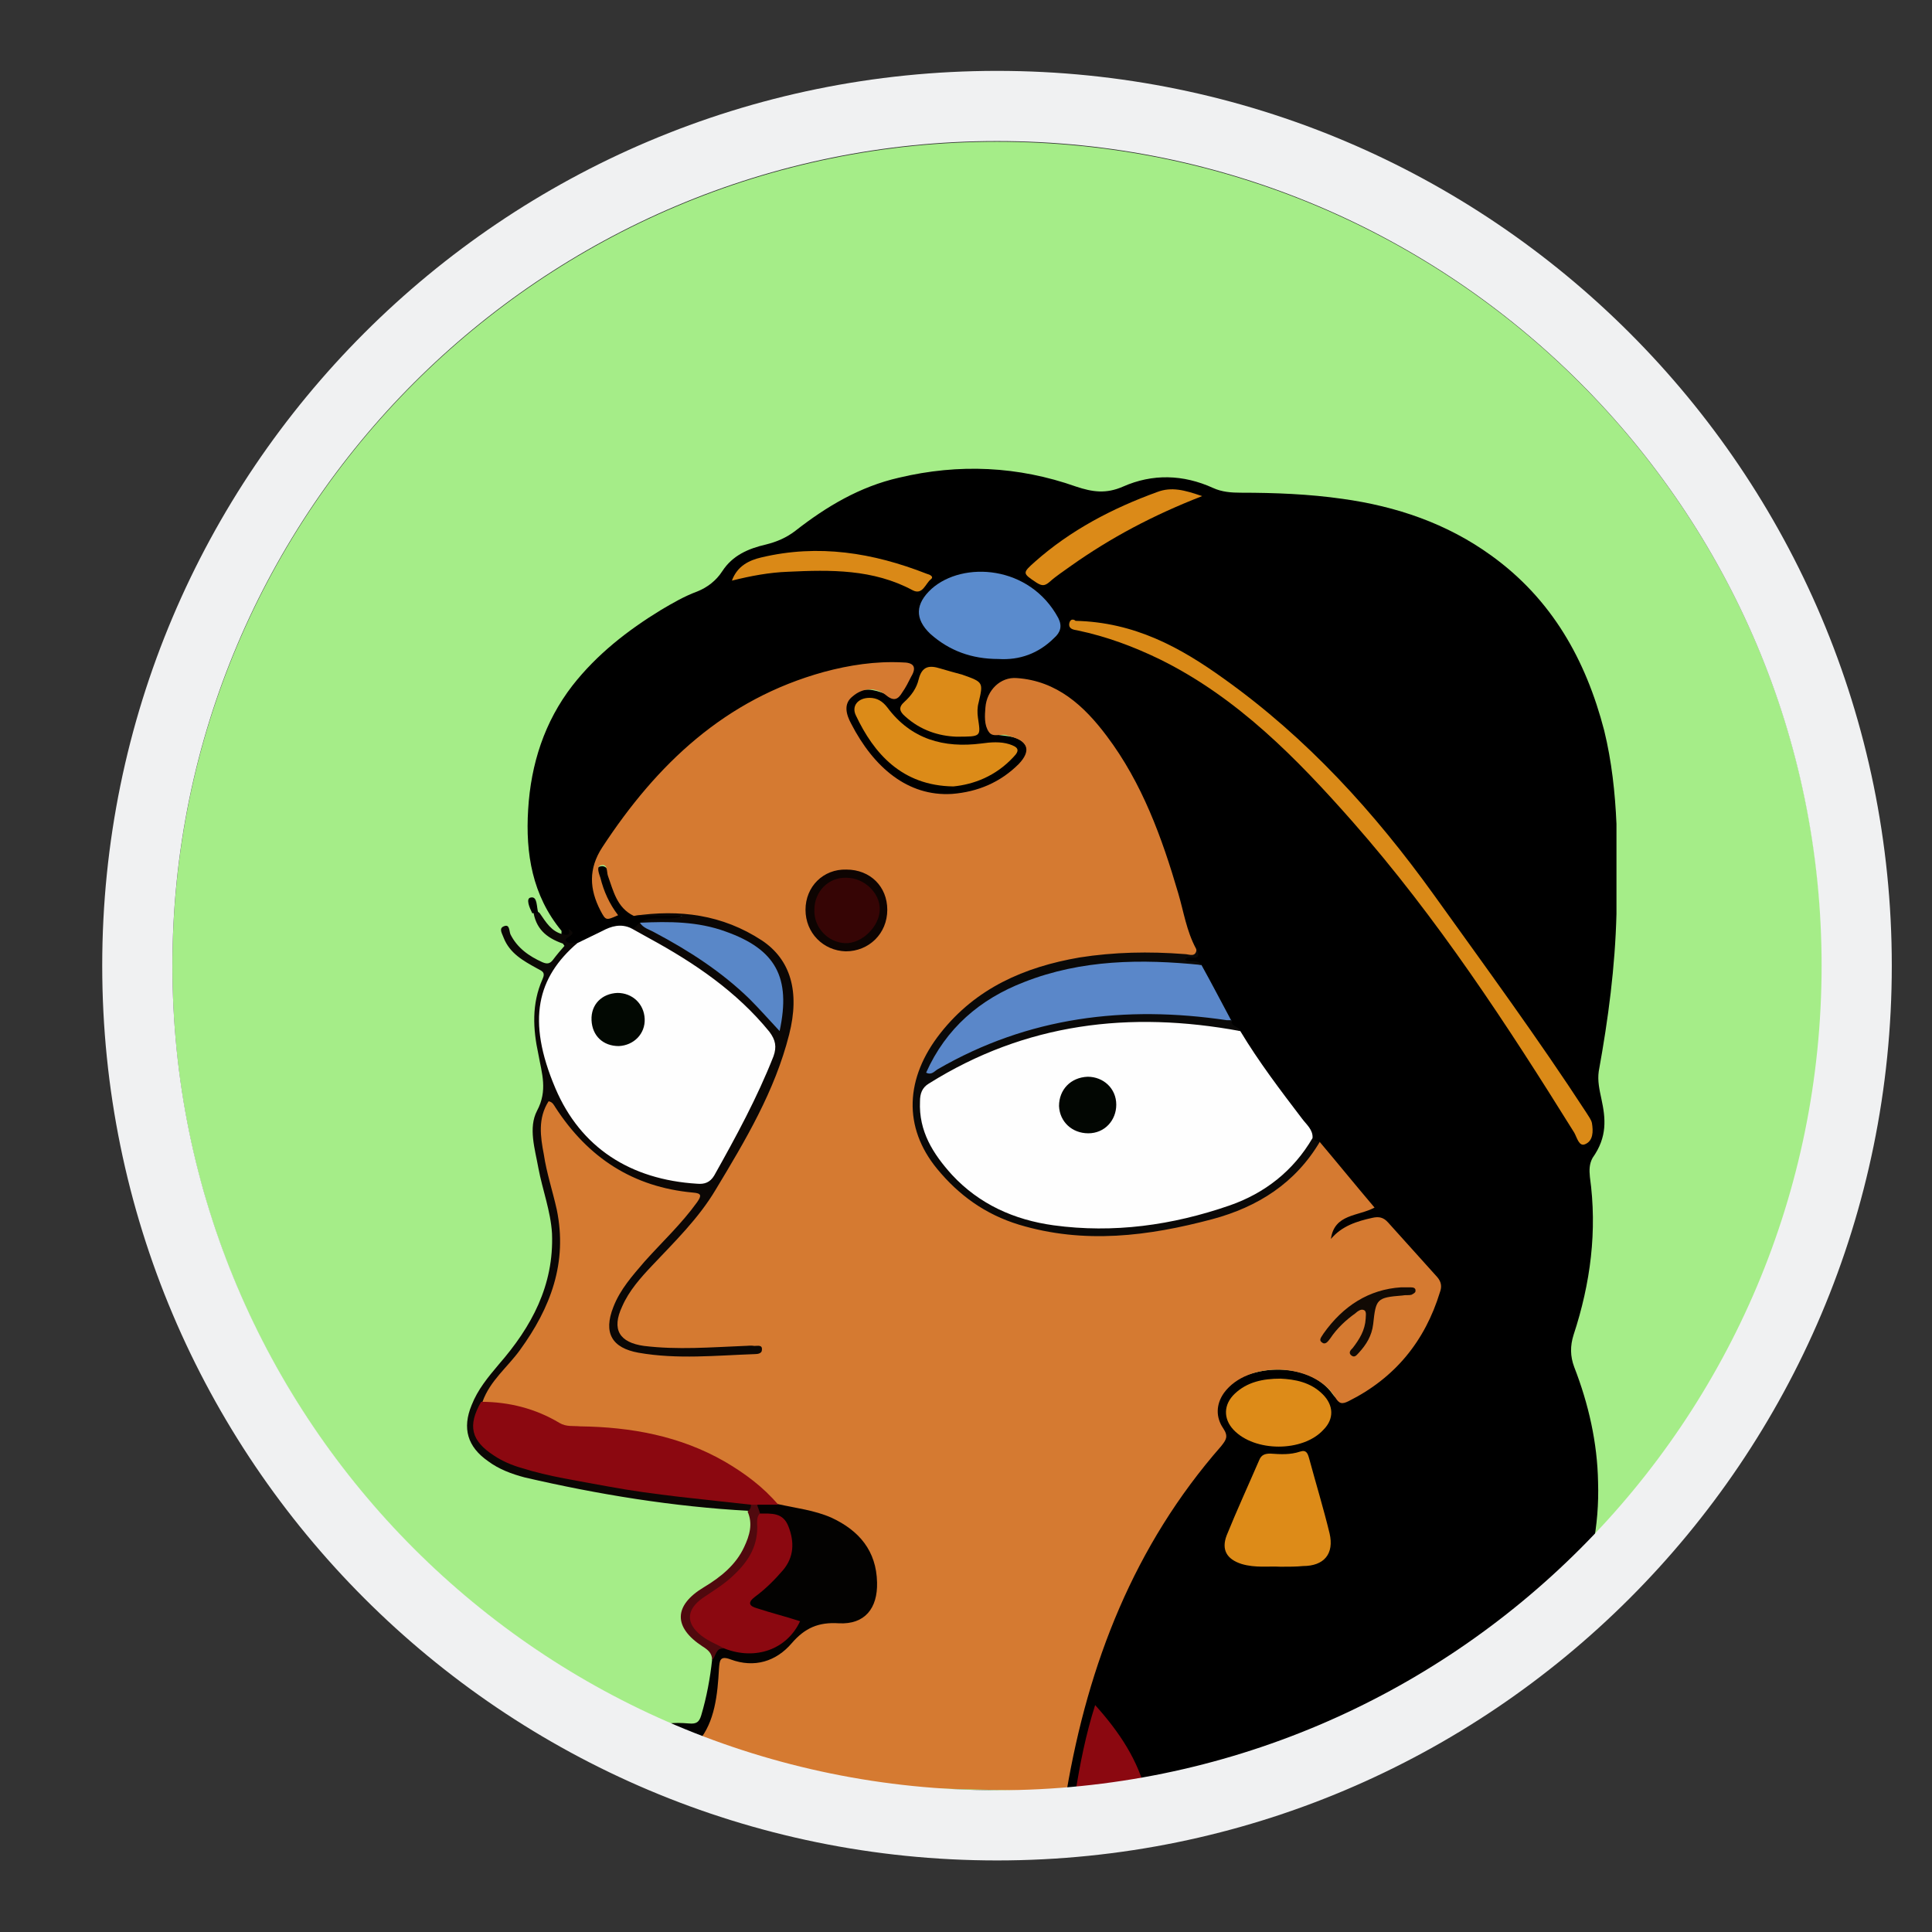 <?xml version="1.0" encoding="utf-8"?>
<!-- Generator: Adobe Illustrator 17.1.0, SVG Export Plug-In . SVG Version: 6.00 Build 0)  -->
<!DOCTYPE svg PUBLIC "-//W3C//DTD SVG 1.0//EN" "http://www.w3.org/TR/2001/REC-SVG-20010904/DTD/svg10.dtd">
<svg version="1.0" xmlns:x="http://ns.adobe.com/Extensibility/1.0/" xmlns:i="http://ns.adobe.com/AdobeIllustrator/10.0/" xmlns:graph="http://ns.adobe.com/Graphs/1.0/"
	 xmlns="http://www.w3.org/2000/svg" xmlns:xlink="http://www.w3.org/1999/xlink" x="0px" y="0px" viewBox="0 0 283.5 283.5"
	 enable-background="new 0 0 283.5 283.5" xml:space="preserve">
<rect x="0" y="0" width="283.5" height="283.5" fill="#333333" stroke="none"/>
<g id="Calque_2">
	<path fill="#A5ED88" d="M146.3,20.8c-66.8,0-121,54.2-121,121c0,63.7,49.2,115.9,111.8,120.7c4,0.1,8.1,0.2,12.1,0.3
		c65.5-1.5,118.2-55.1,118.2-121C267.3,74.9,213.1,20.8,146.3,20.8z"/>
</g>
<g id="Calque_4">
	<g id="O8zq47.tif">
		<g>
			<path d="M235,161.3c-0.3-1.4-0.6-2.7-0.4-4.1c1.4-7.7,2.4-15.3,2.6-23.1c0-4.4,0-8.8,0-13.2c-0.2-4.6-0.7-9.2-1.8-13.7
				c-2.7-10.4-7.7-19.3-16.6-25.7c-6.5-4.7-13.9-7.2-21.8-8.3c-4.9-0.7-9.9-0.9-14.9-0.9c-1.4,0-2.8-0.1-4.1-0.7
				c-4.4-2-8.9-2.1-13.2-0.2c-2.5,1.1-4.5,0.8-6.9,0c-8.5-3-17.2-3.4-26-1.3c-5.7,1.3-10.6,4.2-15.2,7.8c-1.3,1-2.7,1.6-4.3,2
				c-2.6,0.6-4.9,1.6-6.4,3.9c-0.9,1.4-2.2,2.4-3.7,3c-1.9,0.7-3.6,1.7-5.3,2.7c-4.9,3-9.4,6.5-13,11.1c-4.1,5.3-6.1,11.5-6.5,18.2
				c-0.4,6.4,0.6,12.6,4.9,17.8c-0.1,1.7,0.2,2.9,2.3,2.6c0.9-0.2,1.8-0.6,2.6-1.1c1.6-0.9,3.2-1.6,5.1-1.1c0.7,0,1.2-0.4,1.8-0.8
				c0.2-0.1,0.4-0.2,0.6-0.3c1.5-0.1,2.9,0.1,4.4-0.1c0.5-0.1,1.2-0.1,1.2-0.8c0-0.6-0.7-0.7-1.2-0.7c-1.9-0.2-3.8,0-5.7-0.1
				c-1.2-0.1-1.8-0.9-2.3-1.8c-0.8-1.2-1.1-2.6-1.6-3.9c-0.3-0.8-0.7-1.7-1.7-1.3c-0.2,0.1-0.3,0.2-0.4,0.3c0.1-0.4,0.2-0.7,0.4-1
				c2.3-4,5-7.6,8-11c8.1-9.1,17.8-15.2,30-17c1.7-0.3,3.5-0.6,5.2-0.5c2,0.1,2.3,0.8,1.3,2.6c-0.7,1.3-1.6,1.6-3.1,1
				c-1.7-0.6-3.5-0.7-4.9,0.9c-1.2,1.5-0.7,3-0.1,4.6c0.7,1.7,1.9,3.1,3.1,4.6c5.2,6.7,14.3,7.8,20.9,2.5c1.3-1,3-2.1,2.5-4.1
				c-0.5-1.9-2.3-2-3.9-2.2c-1.3-0.1-1.7-0.9-1.9-2c-0.4-3.7,2.1-5.9,5.9-5.1c4.4,1,7.6,3.7,10.2,7.2c3.9,5.2,6.7,11,8.9,17.1
				c1.7,4.8,2.7,9.8,4.6,14.5c0.3,1.3-1.4,0.7-1.6,1.7c0.5,1,1.8,0.4,2.5,1.1c1.5,2.6,3.1,5.3,4.4,8c0.2,0.8,0.9,1.1,1.3,1.7
				c1.5,2.4,3.2,4.7,4.8,7c1.9,2.9,4.4,5.4,6,8.5c0.2,0.4,0.5,0.7,0.9,0.9c2.2,2.3,4.2,4.9,6.3,7.3c1.4,1.6,1.4,1.5-0.6,2.3
				c-1.3,0.5-2.6,1-3.6,2.1c-0.6,0.7-0.8,1.5-0.1,2.2c0.7,0.6,1.2-0.1,1.7-0.5c0.9-1,2.1-1.3,3.3-1.7c1.6-0.6,2.8-0.4,4,1.1
				c1.7,2.1,3.4,4.2,5.4,6c1.2,1.1,1.4,2.3,0.9,3.8c-2.1,6.1-5.9,10.7-11.5,13.9c-1.3,0.8-2.3,0.8-3.2-0.5c-3-4.2-10-4.4-14.3-1.9
				c-2.9,1.7-3.9,4.2-2.6,7.3c0.6,1.3,0.2,2.1-0.7,3.1c-3,3.4-5.6,7-8,10.8c-7.5,12.2-11.9,25.6-14.4,39.6c0.8,0,1.6,0,2.4,0.1
				c0.7-3.8,1.4-7.6,2.7-11.6c3.1,3.4,5.1,6.9,6.4,11c0.1,0.2,0.1,0.5,0.2,0.8c8.9,0.2,18.3,0.7,27.2-0.4c0.3-1.1,0.9-2.1,2-2.9
				c7.9-6,18.5-7.1,26-13.6c1-0.8,2-1.3,3-1.4c2.1-3,4-6.1,5.5-9.5c2.6-5.9,3.8-12.1,3.6-18.4c-0.1-5.8-1.4-11.5-3.5-16.9
				c-0.6-1.6-0.6-3.1-0.1-4.7c2.5-7.6,3.5-15.3,2.4-23.2c-0.1-1-0.1-1.9,0.4-2.8C235.9,166.8,235.6,164.1,235,161.3z M89.8,134.3
				c-1.7-1.5-2.5-3.9-2.4-5.9c0,0.2,0.1,0.3,0.1,0.5C87.9,130.6,88.6,132.2,89.8,134.3z"/>
			<path fill="#D57A31" d="M72.7,206.4c2.8,0.3,5.5,0.9,8,2.3c1.7,0.9,3.4,1.2,5.2,1.3c10.7,0.2,20.3,3.4,28,11.1
				c2.2,1.2,4.8,1,7.2,1.9c3.1,1.2,5.4,3.1,6.6,6.3c1.8,5.2-0.7,8.8-6.2,8.4c-2-0.1-3.2,0.4-4.5,1.9c-2.2,2.5-4.9,4.5-8.6,3.6
				c-3-0.8-3.3-0.5-3.6,2.7c-0.4,4.4-1.6,8.6-4.6,12.1c-0.6,0.7-1.1,1.4-1,2.4c0,0.1,0,0.2,0,0.2c0.9,0.7,1.6,1.6,2,2.7
				c6.6,0.9,14.1-1,20.8-1c11.5-0.1,23,0.4,34.5,0.6c3.2-18.8,9.9-36.1,22.7-50.7c0.7-0.9,1.1-1.4,0.3-2.6c-1.1-1.6-1.1-3.5,0.1-5.2
				c3.5-4.8,13.1-4.5,16.3,0.6c0.6,1,1,1.1,2,0.6c6.8-3.4,11.2-8.8,13.4-16c0.3-0.8,0.2-1.5-0.4-2.2c-2.4-2.7-4.8-5.3-7.2-8
				c-0.7-0.8-1.4-0.9-2.3-0.7c-2.3,0.5-4.5,1.2-6.1,3.1c0.5-3.7,4-3.3,6.4-4.6c-2.8-3.3-5.4-6.5-8.1-9.7c-1,0.2-1.4,1-1.9,1.7
				c-2.8,3.5-6.1,6.3-10.3,7.9c-7.9,2.9-16.1,4.2-24.5,3.5c-7.3-0.6-13.5-3.3-18.5-8.9c-4.6-5-4.8-12.2-1.5-17.5
				c4.4-7,10.9-10.8,18.6-12.5c5.2-1.1,10.5-1.9,15.9-1.1c1.2,0.2,2.4-0.4,3.7-0.4c0.5,0,0.6-0.5,0.4-1c-1.4-2.6-1.8-5.4-2.6-8.1
				c-2.4-8.2-5.3-16.2-10.5-23.1c-3.3-4.4-7.3-8.1-13.2-8.5c-2.4-0.2-4.4,1.8-4.6,4.3c-0.1,1.2-0.2,2.6,0.5,3.6
				c0.6,0.9,1.8,0.2,2.7,0.5c0.2,0.1,0.4,0.1,0.6,0.2c2.5,0.7,2.9,2.1,1.1,4c-2.7,2.7-6,4.1-9.8,4.4c-6.5,0.4-11.5-3.9-14.8-10.3
				c-0.7-1.3-1.2-2.9,0.2-4c1.5-1.3,3.4-1.4,4.9-0.2c1.2,1,1.8,0.6,2.4-0.4c0.5-0.7,0.9-1.5,1.3-2.3c0.9-1.5,0.3-2.1-1.3-2.1
				c-3.9-0.2-7.8,0.4-11.5,1.4c-14.5,4-24.5,13.5-32.5,25.7c-2.1,3.2-1.9,6.2-0.3,9.3c0.8,1.5,0.8,1.5,2.6,0.7
				c-1.3-1.7-2.1-3.5-2.6-5.5c-0.2-0.6-0.6-1.6,0-1.8c1.1-0.4,0.9,0.9,1.1,1.5c0.8,2.2,1.3,4.7,3.8,5.9c6.3-0.8,12.2,0.5,17.7,3.6
				c2.5,1.5,4.3,3.6,4.8,6.7c0.7,4-0.4,7.7-1.8,11.3c-2.9,7.3-6.5,14.2-11.1,20.5c0.8-1.4,0.3-2-2-2.3c-7.7-1.2-13.9-4.8-18.2-11.4
				c-0.5-0.7-1-1.7-2-1.5c-1,0.2-1.3,1.3-1.5,2.3c-0.1,0.6-0.1,1.2-0.1,1.8c-0.2,3.4,0.5,6.6,1.5,9.7c2,6.3,1.3,12.3-1.8,18.1
				c-1.6,3-3.6,5.7-5.8,8.2c-1.1,1.3-2.6,2.5-2.1,4.5C71.2,206.4,72,206.3,72.7,206.4z M101.6,178c-2.3,3-4.8,5.9-7.5,8.6
				c-0.4,0.4-0.8,0.9-1.2,1.3c0.4-0.5,0.9-1,1.3-1.5C96.6,183.5,99.3,180.9,101.6,178z M90.3,192.2c0.4-1.3,1.1-2.4,1.9-3.5
				c-0.9,1.2-1.6,2.5-2,3.9c-0.7,2.8,0.4,4.6,3.2,5.2c1.6,0.3,3.2,0.4,4.8,0.5c3.9,0.1,7.7-0.4,11.6-0.3c-1.7,0.2-3.5,0.1-5.2,0.2
				c-3.6,0.1-7.2,0.3-10.8-0.3C90.4,197.3,89.3,195.7,90.3,192.2z M92.8,188c-0.1,0.2-0.3,0.3-0.4,0.5
				C92.5,188.3,92.6,188.2,92.8,188z"/>
			<path fill="#030201" d="M93.8,258.9c0.2,0.1,0.4,0.3,0.6,0.4c0.2-0.7,0.4-1.4,0.7-2.1c0.6-1.4,1.7-2.4,3.4-2.4
				c0.7,0,1.6-0.4,2,0.3c0.3,0.6-0.4,1.2-0.8,1.7c-0.6,1-1.7,1.8-1.8,3.1c0.9,0.2,1.6,0.7,2.2,1.4c-0.1-1.8,0.6-3.7,2.4-5.8
				c2.4-2.8,2.8-6.9,3-10.6c0.1-1.2,0.1-2,1.7-1.4c3.5,1.3,6.7,0.3,9-2.4c1.9-2.2,3.9-3.1,6.9-2.9c3.8,0.2,5.7-2.2,5.6-6
				c-0.1-4.6-2.6-7.6-6.7-9.5c-2.5-1.1-5.2-1.4-7.9-2c-0.9-0.6-1.9-0.8-3-0.2c-0.6,0.6-0.3,1.1,0.1,1.6c0.4,0.3,0.8,0.4,1.2,0.4
				c2.2,0.4,3,1.3,3.2,3.5c0.1,1.6-0.5,3-1.5,4.2c-1,1.1-2.1,2.2-3.3,3.2c-1.7,1.6-1.5,2.3,0.7,3.2c1.6,0.6,3.2,0.8,4.7,1.5
				c0.1,0.5-0.1,0.7-0.3,0.9c-2.7,2.9-5.9,3.9-9.7,2.4c-1.4,0-1.4,1.1-1.7,2.1c-0.3,2.8-0.8,5.5-1.6,8.2c-0.3,1-0.7,1.3-1.8,1.2
				c-4.7-0.4-6.5,0.7-8.2,5.1c0,0.1-0.1,0.2-0.1,0.3C93.1,258.5,93.5,258.7,93.8,258.9z"/>
			<path fill="#8B0810" d="M164.8,263.1c1.1,0,2.3,0,3.4,0.1c-1.2-4.9-3.9-9-7.5-13c-1.4,4.4-2.2,8.6-2.9,12.8
				C160.1,263,162.4,263.1,164.8,263.1z"/>
			<path fill="#DC8B18" d="M95,259.8c0.6,0,1.2,0,1.7,0c0.7,0,1.3,0.2,1.9,0.4c0.1-1.2,0.6-2.4,1.9-3.5c0.4-0.4,0.6-1,1-1.5
				c0.4-0.7,0.2-1-0.6-1.2c-2.4-0.5-4.7,0.4-5.9,2.3c-0.5,0.8-0.8,1.6-1.1,2.5C94.2,259.2,94.6,259.5,95,259.8z"/>
			<path fill="#FEFEFE" d="M182,151.3c2.7,4.5,5.9,8.7,9.1,12.9c0.6,0.8,1.6,1.6,1.5,2.8c-0.5,2.9-2.7,4.6-4.8,6.3
				c-4.5,3.7-9.9,5.2-15.5,6.3c-7.1,1.3-14.2,1.9-21.3-0.1c-5.8-1.6-10.5-4.7-14-9.7c-1.4-2-2.1-4.2-2.5-6.5
				c-0.4-2.5,0.5-4.3,2.8-5.6c5.9-3.4,12.1-5.8,18.8-7.1c7.6-1.5,15.1-1.6,22.7-0.4C180,150.3,180.9,150.9,182,151.3z"/>
			<path fill="#FEFEFE" d="M84.7,138.4c1.2-0.6,2.5-1.2,3.7-1.8c1.3-0.7,2.7-1.1,4.2-0.4c4.4,1.2,8,3.8,11.7,6.4
				c3.3,2.3,6.4,4.9,8.8,8.2c1.1,1.4,1.5,2.7,0.8,4.4c-2.3,6.1-5.4,11.7-8.6,17.3c-0.8,1.3-2,1.7-3.4,1.6
				c-5.8-0.2-10.8-2.4-15.1-6.2c-5.8-5.1-8.2-11.6-8-19.2c0.1-3.5,1.4-6.5,3.8-9.1C83.2,139,84,138.9,84.7,138.4z"/>
			<path fill="#0B0705" d="M84.7,138.4c-5.8,5-7.5,11.2-3.2,21.3c3.7,8.7,11,13.4,20.8,14c1.1,0.1,1.9-0.2,2.5-1.2
				c3.2-5.7,6.3-11.4,8.7-17.5c0.5-1.4,0.3-2.4-0.6-3.6c-4.8-5.9-11-10.1-17.6-13.7c-0.9-0.5-1.8-1-2.7-1.5c0.7,0.1,0.9-0.6,1.4-0.9
				c7.7,3.3,14.4,8.1,19.9,14.5c1.6-3.5,0.3-8.1-2.9-10.3c-3.6-2.5-7.6-3.6-12-3.7c-1.7,0-3.4,0.3-5-0.5c1.9-1.1,4.1,0,6.1-0.9
				c-2.4,0-4.8,0-7.1,0c6.7-1,13-0.2,18.8,3.6c4.2,2.8,5.6,7.5,4,13.8c-2.1,8.3-6.4,15.5-10.8,22.8c-2.5,4.2-6,7.6-9.3,11.1
				c-1.7,1.8-3.4,3.7-4.4,6c-1.6,3.4-0.4,5.3,3.2,5.8c4.9,0.6,9.8,0.2,14.7,0c0.5,0,1-0.1,1.5,0c0.5,0,1.2-0.2,1.1,0.6
				c0,0.5-0.6,0.6-1,0.6c-5.7,0.2-11.4,0.8-17.1-0.2c-3.9-0.7-5.2-2.9-3.7-6.7c1-2.6,2.8-4.6,4.6-6.7c2.6-2.9,5.4-5.5,7.7-8.7
				c0.7-1,0.6-1.3-0.6-1.4c-8.8-0.8-15.4-5.1-20.2-12.5c-0.2-0.3-0.4-0.8-1-0.9c-1.6,2.5-1.2,5.2-0.7,7.8c0.4,2.7,1.3,5.4,1.9,8.1
				c1.6,7.8-0.9,14.4-5.4,20.6c-1.8,2.5-4.4,4.5-5.5,7.6c0.1,0.4,0.1,0.7,0,1.1c-0.7,3.8,0,5.3,3.4,7c1.9,1,4,1.5,6.1,1.9
				c9.1,1.9,18.3,3.5,27.6,4c1,0.1,1.9,0.2,2.6,1c0.1,0.5,0.2,1-0.6,1c-11.1-0.6-22.1-2.4-32.9-4.9c-1.9-0.5-3.8-1.2-5.4-2.4
				c-3-2.1-3.8-4.8-2.4-8.2c0.9-2.3,2.4-4.1,4-6c4.8-5.5,8.1-11.6,7.8-19.2c-0.2-3.3-1.4-6.4-2-9.6c-0.5-2.8-1.5-5.9-0.2-8.4
				c1.6-3,0.7-5.5,0.2-8.3c-0.8-3.7-1-7.4,0.6-11c0.5-1.1-0.1-1.2-0.8-1.6c-2-1.1-4-2.2-4.9-4.5c-0.2-0.6-0.8-1.4,0.1-1.7
				c0.8-0.3,0.7,0.7,0.9,1.2c1,2,2.7,3.2,4.7,4.1c0.7,0.3,1.1,0.2,1.5-0.3c0.6-0.8,1.2-1.5,1.9-2.3c-2.5-0.8-4.2-2-4.7-4.6
				c0.3-0.3,0.6-0.3,0.9,0c0.9,1.3,1.7,2.7,3.4,3.1c0.8,0.2,1.1,0,0.8-0.8c1.6,0.9-0.5,1.1-0.4,1.7
				C83.4,138.6,84.1,138.3,84.7,138.4z"/>
			<path fill="#5A87C9" d="M176.3,141.6c1.5,2.7,2.9,5.4,4.4,8.2c-0.8,1-1.8,0.4-2.7,0.3c-8.4-1.1-16.7-0.8-24.9,1.2
				c-5.1,1.2-10.1,3.1-14.6,5.9c-0.3,0.2,0.1,0-0.2,0.1c-0.8,0.3-1.7,1.5-2.5,0.5c-0.7-0.8,0.1-1.8,0.6-2.6
				c4.9-8.1,12.4-12.2,21.5-13.7c4.4-0.7,8.9-1.3,13.3-0.7C172.9,140.9,174.6,141.3,176.3,141.6z"/>
			<path fill="#DA8A18" d="M157.8,91.1c8.7,0.2,15.4,3.9,21.8,8.5c12.2,8.7,22.1,19.6,30.8,31.7c7.6,10.6,15.3,21.1,22.4,32
				c0.3,0.5,0.7,1,0.8,1.5c0.2,1.2,0.2,2.6-1,3.1c-0.9,0.4-1.2-1-1.6-1.7c-9.9-15.9-20.1-31.5-32.5-45.6
				c-8.2-9.3-16.9-18.2-28.2-23.8c-3.9-1.9-7.9-3.4-12.2-4.3c-0.6-0.1-1.3-0.2-1.2-1C157.1,90.5,157.9,91.1,157.8,91.1z"/>
			<path fill="#0A0908" d="M176.3,141.6c-8.8-0.9-17.6-0.8-26,2.5c-6.5,2.5-11.5,6.8-14.4,13.3c0.8,0.4,1.2-0.2,1.7-0.5
				c13.3-7.7,27.5-9.4,42.4-7.2c0.2,0,0.4,0,0.7,0c-0.1,1,1.2,0.9,1.3,1.6c-16.2-3-31.5-1.2-45.7,7.7c-1,0.6-1.3,1.5-1.3,2.6
				c-0.2,4.4,1.9,7.7,4.7,10.8c4,4.3,9.1,6.6,14.9,7.4c8.8,1.2,17.4,0,25.8-2.9c5.2-1.8,9.4-5.1,12.2-9.9c0.2,0.4,0.7,0.5,1.1,0.5
				c-3.6,6.1-9.1,9.6-15.8,11.4c-9.4,2.5-18.8,3.7-28.4,0.8c-4.9-1.5-8.8-4.3-12-8.2c-5-6.1-4.7-13.3,0.5-19.9
				c5.2-6.6,12.3-9.7,20.4-11.1c5.1-0.8,10.2-0.9,15.4-0.5c0.7,0,1.7,0.6,1.8-0.8c1,2.3-1.4,0.7-1.7,1.6
				C174.4,141.4,175.6,140.6,176.3,141.6z"/>
			<path fill="#5A8BCD" d="M146.5,96.7c-3.9,0-7.2-1.2-10-3.7c-2.3-2.2-2.2-4.4,0.2-6.6c4.6-4.1,14.4-3.5,18.6,4.3
				c0.6,1.2,0.3,2.1-0.6,2.9C152.4,95.9,149.6,96.9,146.5,96.7z"/>
			<path fill="#DD8B18" d="M187.9,229.9c-1.7-0.1-3.7,0.2-5.7-0.4c-2.2-0.7-3-2.1-2.2-4.2c1.5-3.7,3.2-7.4,4.8-11.1
				c0.3-0.7,0.8-0.9,1.6-0.9c1.5,0.1,2.9,0.2,4.4-0.3c0.9-0.3,1.1,0.3,1.3,1c1,3.7,2.1,7.3,3,11c0.7,3-0.8,4.8-3.9,4.8
				C190.2,229.9,189.2,229.9,187.9,229.9z"/>
			<path fill="#DC8B18" d="M139.9,115.4c-7.6-0.1-11.7-4.9-14.3-10.4c-0.7-1.4,0.3-2.6,2-2.6c1.1,0,1.9,0.5,2.6,1.4
				c3.5,4.7,8.3,6,13.8,5.3c1.4-0.2,2.8-0.3,4.1,0.1c1.2,0.4,1.7,0.8,0.6,1.9C146.1,113.9,142.9,115.1,139.9,115.4z"/>
			<path fill="#DD8B18" d="M187.9,202.3c2.1,0.1,4.4,0.5,6.2,2.3c1.6,1.6,1.7,3.6,0.1,5.2c-3,3.3-10.1,3.3-13.2,0
				c-1.5-1.6-1.5-3.7,0.2-5.3C183,202.8,185.3,202.3,187.9,202.3z"/>
			<path fill="#DB8A18" d="M176.4,72.8c-7.2,2.8-13.4,6.1-19.2,10.2c-1.1,0.8-2.2,1.5-3.2,2.4c-0.7,0.6-1.1,0.6-1.9,0.1
				c-2.1-1.4-2.1-1.4-0.2-3.1c5.2-4.6,11.3-7.8,17.9-10.2C171.9,71.4,173.8,71.9,176.4,72.8z"/>
			<path fill="#DC8B18" d="M140.3,108.1c-2.5-0.1-5.2-0.9-7.5-3c-0.8-0.7-1-1.3-0.1-2.1c1-0.9,1.8-2,2.1-3.3c0.5-2,1.6-2.1,3.2-1.6
				c1,0.3,2.1,0.6,3.2,0.9c3.1,1.1,3.1,1.1,2.4,4.1c-0.2,0.7-0.2,1.5-0.1,2.2C143.9,108.1,144.1,108.1,140.3,108.1z"/>
			<path fill="#DA8917" d="M107.4,85.2c0.8-2.2,2.6-3,4.3-3.4c8.4-2,16.4-0.7,24.3,2.4c0.4,0.1,1.1,0.4,0.6,0.8
				c-0.8,0.6-1.2,2.4-2.7,1.6c-5.8-3.1-12-3-18.3-2.7C112.9,84,110.2,84.5,107.4,85.2z"/>
			<path fill="#8B0810" d="M110.2,220.8c-7-0.8-14.1-1.4-21.1-2.7c-4.2-0.8-8.5-1.4-12.6-2.7c-1.4-0.4-2.8-1-4-1.8
				c-3.4-2.2-3.9-4.4-1.9-7.9c4.1,0,8,1,11.5,3.1c1,0.6,2,0.4,3,0.5c7.5,0.1,14.7,1.4,21.3,5.2c2.9,1.7,5.6,3.7,7.8,6.3
				c-1,0-2,0-3,0C110.8,221,110.5,221,110.2,220.8z"/>
			<path fill="#0D0402" d="M130.2,133.5c0,3.5-2.7,6.1-6.1,6.1c-3.3-0.1-5.9-2.7-5.9-6.1c0-3.4,2.6-6,6-5.9
				C127.7,127.6,130.2,130.1,130.2,133.5z"/>
			<path fill="#110A04" d="M205.6,188.9c0.7,0,1.1,0,1.4,0c0.4,0,0.8,0.1,0.7,0.6c0,0.2-0.4,0.4-0.6,0.5c-0.4,0.1-0.9,0-1.3,0.1
				c-3.8,0.3-3.9,0.5-4.3,4.2c-0.2,1.7-1,3-2.1,4.2c-0.3,0.3-0.6,0.8-1.1,0.4c-0.5-0.4-0.1-0.8,0.2-1.1c1-1.3,1.8-2.6,1.9-4.3
				c0-0.5,0.2-1.2-0.4-1.3c-0.3-0.1-0.8,0.2-1.1,0.5c-1.4,1-2.7,2.2-3.7,3.7c-0.3,0.4-0.7,1-1.2,0.6c-0.6-0.4,0-0.9,0.2-1.3
				C197.1,191.6,200.9,189.2,205.6,188.9z"/>
			<path fill="#50090E" d="M110.2,220.8c0.3,0,0.6,0,0.9,0c0.1,0.4,0.3,0.8,0.4,1.2c0.7,4.9-1.7,8.2-5.4,11
				c-0.9,0.7-1.9,1.2-2.7,1.9c-2.1,1.7-2,3.3,0.2,5c0.9,0.7,2.3,0.6,2.6,2c-1.2-0.1-1.1,1.1-1.7,1.7c0-1-0.6-1.5-1.4-2
				c-4.3-2.8-4.3-6,0.2-8.7c2.5-1.5,4.7-3.3,5.9-5.9c0.8-1.7,1.3-3.4,0.5-5.2C110.1,221.5,110.2,221.2,110.2,220.8z"/>
			<path d="M79,134c-0.3,0-0.6,0-0.9,0c-0.4-0.8-1-2.2-0.2-2.3C78.9,131.5,78.7,133.1,79,134z"/>
			<path fill="#8B0810" d="M106.3,241.9c-1.1-0.6-2.4-1.1-3.4-1.9c-2.3-1.8-2.2-3.8,0.2-5.5c1.6-1.1,3.3-2.1,4.7-3.5
				c2.2-2.1,3.5-4.4,3.3-7.5c0-0.5,0-1,0.4-1.4c1.7,0,3.4-0.2,4.2,1.9c0.9,2.3,0.8,4.5-0.8,6.4c-1.2,1.4-2.6,2.8-4.1,3.9
				c-1.2,0.9-0.8,1.4,0.3,1.7c2.1,0.7,4.2,1.2,6.3,1.9C115.5,242,110.9,243.7,106.3,241.9z"/>
			<path fill="#020602" d="M159.6,158c2.3,0,4.2,1.7,4.2,4.1c0,2.3-1.7,4.2-4.1,4.2c-2.4,0-4.2-1.7-4.3-4
				C155.4,159.9,157.1,158.1,159.6,158z"/>
			<path fill="#020802" d="M94.6,149.5c0.1,2.2-1.6,3.9-3.8,4c-2.3,0-3.9-1.5-4-3.8c-0.1-2.3,1.5-3.9,3.8-4
				C92.8,145.7,94.5,147.3,94.6,149.5z"/>
			<path fill="#5987C8" d="M93.9,135.4c4.3-0.2,8.5-0.2,12.6,1.3c7.3,2.6,9.6,6.7,7.9,14.6c-1.5-1.6-2.9-3.2-4.4-4.7
				c-4.1-4-8.9-7.1-14-9.8C95.3,136.4,94.4,136.2,93.9,135.4C94,135.3,93.9,135.4,93.9,135.4z"/>
			<path fill="#360505" d="M119.5,133.5c0-2.7,2.1-4.8,4.7-4.7c2.6,0,4.9,2.2,4.9,4.6c0,2.5-2.6,5.1-5.1,5
				C121.5,138.3,119.4,136.1,119.5,133.5z"/>
		</g>
	</g>
</g>
<g id="Calque_3">
	<path fill="#F0F1F2" d="M146.3,10.4C73.8,10.4,15,69.2,15,141.7S73.8,273,146.3,273s131.3-58.8,131.3-131.3S218.8,10.4,146.3,10.4z
		 M146.3,262.7c-66.8,0-121-54.2-121-121s54.2-121,121-121s121,54.2,121,121S213.2,262.7,146.3,262.7z"/>
</g>
</svg>
